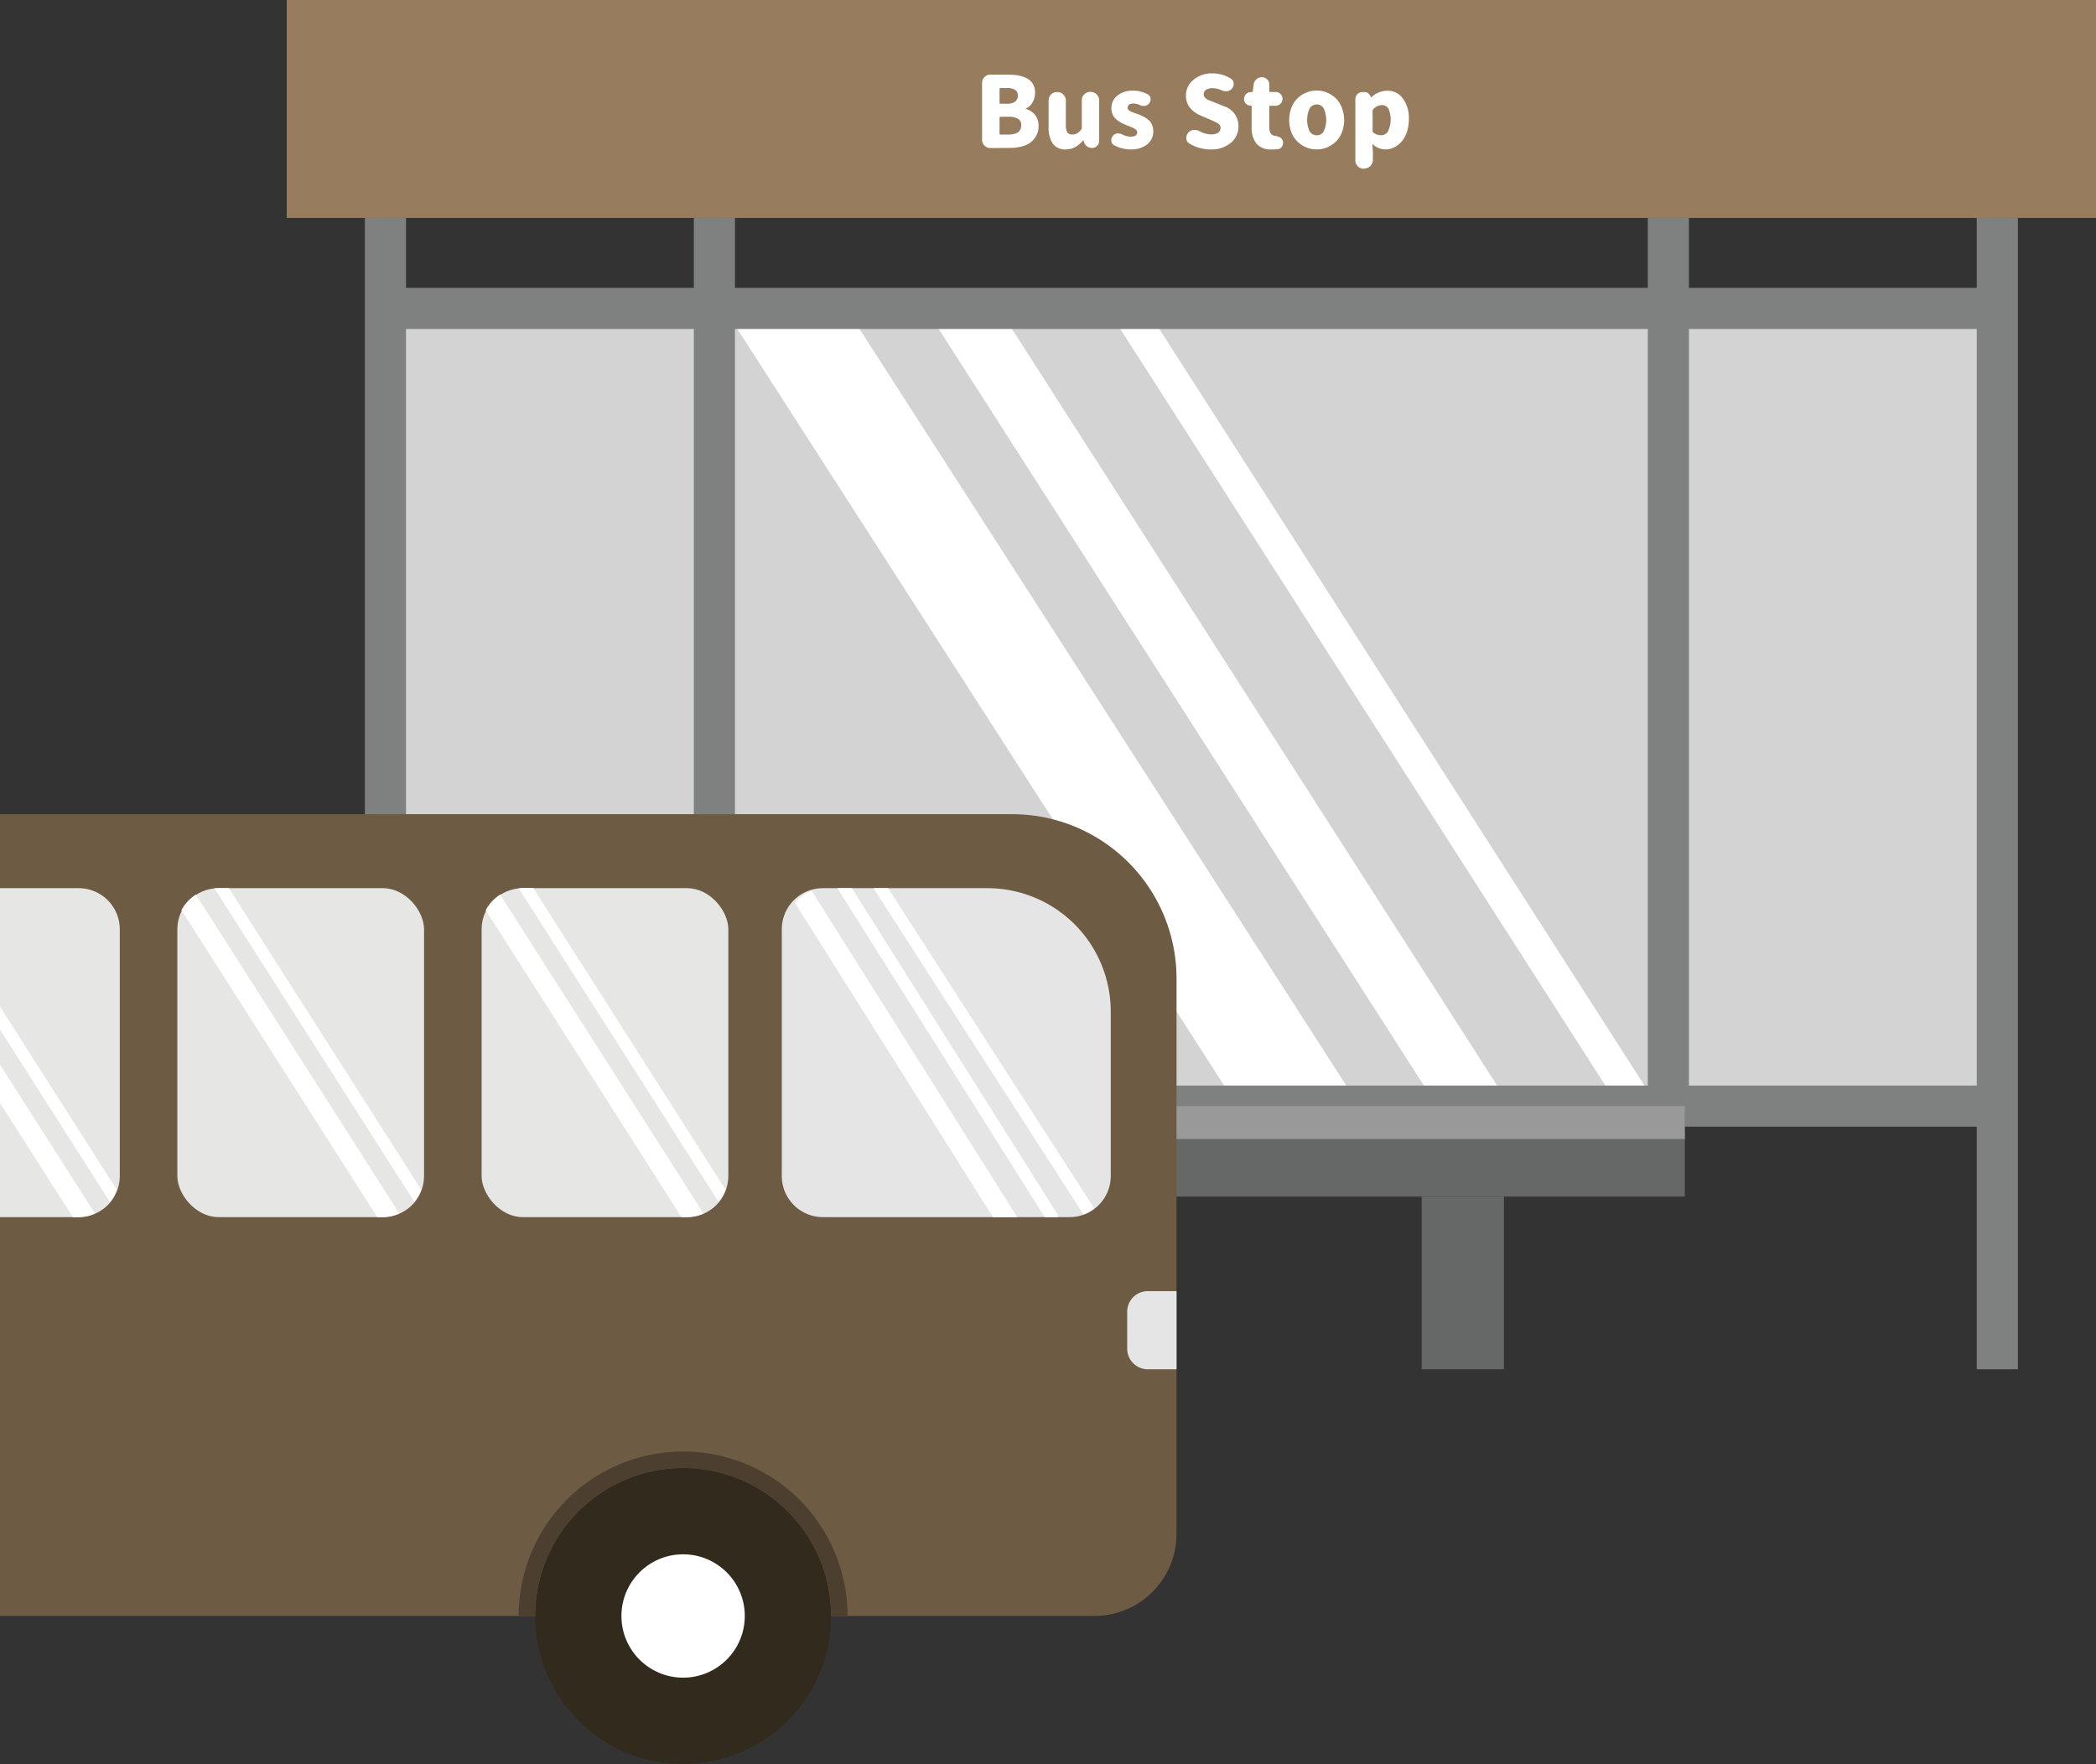 <svg id="圖層_1" data-name="圖層 1" xmlns="http://www.w3.org/2000/svg" viewBox="0 0 509.74 429"><rect x="0" y="0" width="509.74" height="429" fill="#333333" stroke="none"/><defs><style>.cls-1,.cls-9{fill:#e5e5e5;}.cls-1{fill-opacity:0.9;}.cls-2{fill:#977d5e;}.cls-3,.cls-5{fill:#fff;}.cls-12,.cls-3{fill-rule:evenodd;}.cls-4{fill:none;stroke:#7f8080;stroke-width:10px;}.cls-6{fill:#666767;}.cls-7{fill:#999;}.cls-8{fill:#6e5b43;}.cls-10{fill:#332a1e;}.cls-11{fill:#e6e6e5;}.cls-12{fill:#4d3f2f;}</style></defs><rect class="cls-1" x="97.74" y="76" width="384" height="192"/><rect class="cls-2" x="69.74" width="440" height="53"/><path class="cls-3" d="M249.48,282.44H219.76l123.54,192H373Zm19.26,0,123.13,192h17.81l-123.12-192Zm44.16,0L436,474.44h9.51l-123.12-192Z" transform="translate(-43.02 -206.44)"/><path class="cls-4" d="M136.76,259.44v280" transform="translate(-43.02 -206.44)"/><path class="cls-4" d="M216.76,259.44v220" transform="translate(-43.02 -206.44)"/><path class="cls-4" d="M140.76,475.44h384" transform="translate(-43.02 -206.44)"/><path class="cls-4" d="M140.76,281.44h384" transform="translate(-43.02 -206.44)"/><path class="cls-4" d="M448.76,259.44v220" transform="translate(-43.02 -206.44)"/><path class="cls-4" d="M528.76,259.44v280" transform="translate(-43.02 -206.44)"/><path class="cls-5" d="M283.86,242.44a2,2,0,0,1-2-2V226.62a2,2,0,0,1,.58-1.43,2,2,0,0,1,1.46-.6h4.19c4.44,0,6.66,1.47,6.66,4.43a4.63,4.63,0,0,1-.63,2.32,3.47,3.47,0,0,1-1.64,1.52s-.05,0-.05.07,0,0,.05,0a4.33,4.33,0,0,1,2.25,1.45,4.22,4.22,0,0,1,.86,2.74,4.67,4.67,0,0,1-1,3,5.21,5.21,0,0,1-2.48,1.76,10.71,10.71,0,0,1-3.54.53Zm2.25-11a.2.2,0,0,0,.23.23h1.55a3.22,3.22,0,0,0,2-.51,1.83,1.83,0,0,0,.66-1.5,1.49,1.49,0,0,0-.66-1.36,3.48,3.48,0,0,0-2-.45h-1.55a.21.21,0,0,0-.23.24Zm0,7.5a.2.2,0,0,0,.23.23h1.9c2.09,0,3.14-.76,3.14-2.29a1.68,1.68,0,0,0-.77-1.55,4.41,4.41,0,0,0-2.37-.49h-1.9a.21.21,0,0,0-.23.23Zm16.15,3.84a3.69,3.69,0,0,1-3.22-1.43,7.05,7.05,0,0,1-1-4.1v-6.42a2,2,0,0,1,2-2h.19a2.08,2.08,0,0,1,2,2v5.88a3.78,3.78,0,0,0,.35,1.92,1.4,1.4,0,0,0,1.22.52,2.3,2.3,0,0,0,1.17-.28,3.43,3.43,0,0,0,1-.94.64.64,0,0,0,.14-.42v-6.68a2,2,0,0,1,.58-1.43,2,2,0,0,1,1.46-.61h.18a2.08,2.08,0,0,1,2,2v9.89a1.7,1.7,0,0,1-.51,1.24,1.66,1.66,0,0,1-1.22.49h-.05a2,2,0,0,1-1.29-.46,2.05,2.05,0,0,1-.68-1.22l0-.14s0-.05-.07-.05a.08.08,0,0,0-.07.05,7.22,7.22,0,0,1-1.92,1.61A4.87,4.87,0,0,1,302.26,242.77Zm15.65,0a8.4,8.4,0,0,1-3.89-1,1.31,1.31,0,0,1-.73-1c0-.1,0-.19,0-.28a1.48,1.48,0,0,1,.33-.94,1.56,1.56,0,0,1,1-.66l.36,0a2,2,0,0,1,.91.21,4.55,4.55,0,0,0,2.09.56c1.07,0,1.61-.36,1.61-1.08a.6.6,0,0,0-.07-.3.73.73,0,0,0-.26-.31,2.68,2.68,0,0,0-.3-.23,1.32,1.32,0,0,0-.45-.23,3.39,3.39,0,0,0-.49-.21,2.72,2.72,0,0,0-.58-.24l-.57-.23a13.65,13.65,0,0,1-1.26-.59,7.84,7.84,0,0,1-1.13-.8,3.39,3.39,0,0,1-.86-1.12,3.5,3.5,0,0,1-.31-1.5,3.88,3.88,0,0,1,1.45-3.14,5.85,5.85,0,0,1,3.85-1.2,7.56,7.56,0,0,1,3.54.89,1.26,1.26,0,0,1,.68,1c0,.1,0,.18,0,.26a1.4,1.4,0,0,1-.33.92,1.59,1.59,0,0,1-1.05.63,1.75,1.75,0,0,1-.4,0,1.81,1.81,0,0,1-.87-.22,3.68,3.68,0,0,0-1.45-.35c-1,0-1.45.33-1.45,1a.75.75,0,0,0,0,.26,1.18,1.18,0,0,0,.14.23l.19.19a1.17,1.17,0,0,0,.26.18l.33.15.37.16.42.16.45.14.47.17a10,10,0,0,1,1.29.58,5.42,5.42,0,0,1,1.12.78,2.82,2.82,0,0,1,.87,1.17,3.86,3.86,0,0,1,.3,1.57,4,4,0,0,1-1.5,3.21A6.27,6.27,0,0,1,317.91,242.77Zm19.53,0a9.8,9.8,0,0,1-5.16-1.43,1.5,1.5,0,0,1-.75-1.19v-.21a1.81,1.81,0,0,1,.44-1.2,1.9,1.9,0,0,1,1.29-.7,1.83,1.83,0,0,1,.33,0,2.37,2.37,0,0,1,1.17.3,5.85,5.85,0,0,0,2.77.77,3.05,3.05,0,0,0,1.73-.4,1.36,1.36,0,0,0,.59-1.17,1.15,1.15,0,0,0-.49-1,9.25,9.25,0,0,0-1.71-.87l-.31-.14-2.3-1a6.64,6.64,0,0,1-2.6-1.86,4.66,4.66,0,0,1-1-3,4.79,4.79,0,0,1,1.82-3.82,6.86,6.86,0,0,1,4.64-1.57,8.21,8.21,0,0,1,4.48,1.29,1.4,1.4,0,0,1,.66,1.1,1.11,1.11,0,0,1,0,.19,1.8,1.8,0,0,1-1.57,1.75,1.65,1.65,0,0,1-.38,0,2.29,2.29,0,0,1-1-.23,5,5,0,0,0-2.21-.5,2.74,2.74,0,0,0-1.57.4,1.29,1.29,0,0,0-.56,1.1,1.14,1.14,0,0,0,.12.52,2.2,2.2,0,0,0,.3.37,2.55,2.55,0,0,0,.54.38l.66.3.84.33a.94.94,0,0,1,.26.1l2.23.89a5,5,0,0,1,3.51,4.89,5.14,5.14,0,0,1-1.85,4A7.24,7.24,0,0,1,337.44,242.77Zm14.81,0a4.51,4.51,0,0,1-3.66-1.4,6.14,6.14,0,0,1-1.17-4v-5.06a.17.17,0,0,0-.19-.19h-.07a1.6,1.6,0,0,1-1.59-1.59,1.67,1.67,0,0,1,1.59-1.71l.28,0a.24.24,0,0,0,.26-.23l.21-1.62a1.88,1.88,0,0,1,.66-1.24,2,2,0,0,1,1.36-.52,1.71,1.71,0,0,1,1.24.52,1.69,1.69,0,0,1,.54,1.27v1.57a.21.21,0,0,0,.23.23h1.32a1.59,1.59,0,0,1,1.17.49,1.63,1.63,0,0,1,.49,1.2,1.67,1.67,0,0,1-1.66,1.66h-1.32a.21.21,0,0,0-.23.24v5c0,1.26.48,2,1.43,2.08a3,3,0,0,1,1.22.42,1.31,1.31,0,0,1,.65.89,2,2,0,0,1,.05.4,1.57,1.57,0,0,1-.26.85,1.37,1.37,0,0,1-1,.68A11.72,11.72,0,0,1,352.25,242.77Zm11,0a6.63,6.63,0,0,1-2.53-.49,6.85,6.85,0,0,1-2.13-1.38,6.43,6.43,0,0,1-1.5-2.25,8.74,8.74,0,0,1,0-6.05,6.25,6.25,0,0,1,1.5-2.27,6.71,6.71,0,0,1,2.13-1.39,6.82,6.82,0,0,1,2.53-.49,6.57,6.57,0,0,1,2.48.49,6.86,6.86,0,0,1,2.14,1.39,6.2,6.2,0,0,1,1.47,2.27,8.31,8.31,0,0,1,0,6.05,6.37,6.37,0,0,1-1.47,2.25,7,7,0,0,1-2.14,1.38A6.38,6.38,0,0,1,363.24,242.77Zm0-3.44a1.84,1.84,0,0,0,1.71-1,6.68,6.68,0,0,0,0-5.49,1.84,1.84,0,0,0-1.71-1,1.93,1.93,0,0,0-1.76,1,6.79,6.79,0,0,0,0,5.49A1.93,1.93,0,0,0,363.24,239.33Zm11.39,8.13a2,2,0,0,1-2-2V230.59a1.79,1.79,0,0,1,.49-1.25,1.72,1.72,0,0,1,1.25-.51h.53a1.33,1.33,0,0,1,.92.35,1.47,1.47,0,0,1,.54.84l0,.1s0,0,.05,0,.08,0,.09,0a5.76,5.76,0,0,1,3.8-1.62,4.6,4.6,0,0,1,3.89,1.9,8,8,0,0,1,1.45,5,9.57,9.57,0,0,1-.49,3.14,6.58,6.58,0,0,1-1.29,2.34,5.63,5.63,0,0,1-1.83,1.41,4.85,4.85,0,0,1-2.13.49,4.35,4.35,0,0,1-3-1.24.12.12,0,0,0-.12,0,.11.11,0,0,0,0,.1l.11,1.9v1.87a2.08,2.08,0,0,1-2,2Zm4.24-8.13a1.93,1.93,0,0,0,1.69-.94,6.69,6.69,0,0,0,.12-5.53A1.83,1.83,0,0,0,379,232a2.86,2.86,0,0,0-2,1,.48.48,0,0,0-.17.39v4.93a.42.42,0,0,0,.19.37A2.89,2.89,0,0,0,378.87,239.33Z" transform="translate(-43.02 -206.44)"/><rect class="cls-6" x="169.74" y="271" width="240" height="20"/><rect class="cls-6" x="213.74" y="291" width="20" height="42"/><rect class="cls-6" x="345.74" y="291" width="20" height="42"/><rect class="cls-7" x="169.74" y="269" width="240" height="8"/><path class="cls-8" d="M43,404.44H289.15a40,40,0,0,1,40,40v135a20,20,0,0,1-20,20H43Z" transform="translate(-43.02 -206.44)"/><path class="cls-9" d="M317.15,525.44a5,5,0,0,1,5-5h7v19h-7a5,5,0,0,1-5-5Z" transform="translate(-43.02 -206.44)"/><path class="cls-10" d="M245.15,599.44a36,36,0,1,1-36-36A36,36,0,0,1,245.15,599.44Z" transform="translate(-43.02 -206.44)"/><circle class="cls-5" cx="166.13" cy="393" r="15"/><path class="cls-11" d="M43,422.44H62.15a10,10,0,0,1,10,10v60a10,10,0,0,1-10,10H43Z" transform="translate(-43.02 -206.44)"/><path class="cls-3" d="M43,474.63l17.73,27.81H62a9.92,9.92,0,0,0,4.12-.88L43,465.33Zm0-17.84,26.74,41.95a10,10,0,0,0,1.66-3L43,451.21Z" transform="translate(-43.02 -206.44)"/><rect class="cls-11" x="43.13" y="216" width="60" height="80" rx="10"/><path class="cls-3" d="M134.75,502.44H136a9.92,9.92,0,0,0,4.12-.88L90.66,424a10,10,0,0,0-3.51,3.79Zm-39.6-80,48.61,76.26a10,10,0,0,0,1.66-3L98.68,422.44H96C95.7,422.44,95.42,422.46,95.15,422.48Z" transform="translate(-43.02 -206.44)"/><rect class="cls-11" x="117.13" y="216" width="60" height="80" rx="10"/><path class="cls-3" d="M208.75,502.44H210a9.92,9.92,0,0,0,4.12-.88L164.66,424a10,10,0,0,0-3.51,3.79Zm-39.6-80,48.61,76.26a10,10,0,0,0,1.66-3l-46.74-73.33H170C169.7,422.44,169.42,422.46,169.15,422.48Z" transform="translate(-43.02 -206.44)"/><path class="cls-9" d="M233.15,432.44a10,10,0,0,1,10-10h40a30,30,0,0,1,30,30v40a10,10,0,0,1-10,10h-60a10,10,0,0,1-10-10Z" transform="translate(-43.02 -206.44)"/><path class="cls-3" d="M284.5,502.44h5.91l-50-79.36a10.08,10.08,0,0,0-4.1,2.87Zm-37.84-80,50.43,80h3.2l.12-.35L250.2,422.44Zm8.78,0,51.08,79.36a9.65,9.65,0,0,0,2.62-1.47L259,422.44Z" transform="translate(-43.02 -206.44)"/><path class="cls-12" d="M249.15,599.44a40,40,0,0,0-80,0h4a36,36,0,0,1,72,0Z" transform="translate(-43.02 -206.44)"/></svg>